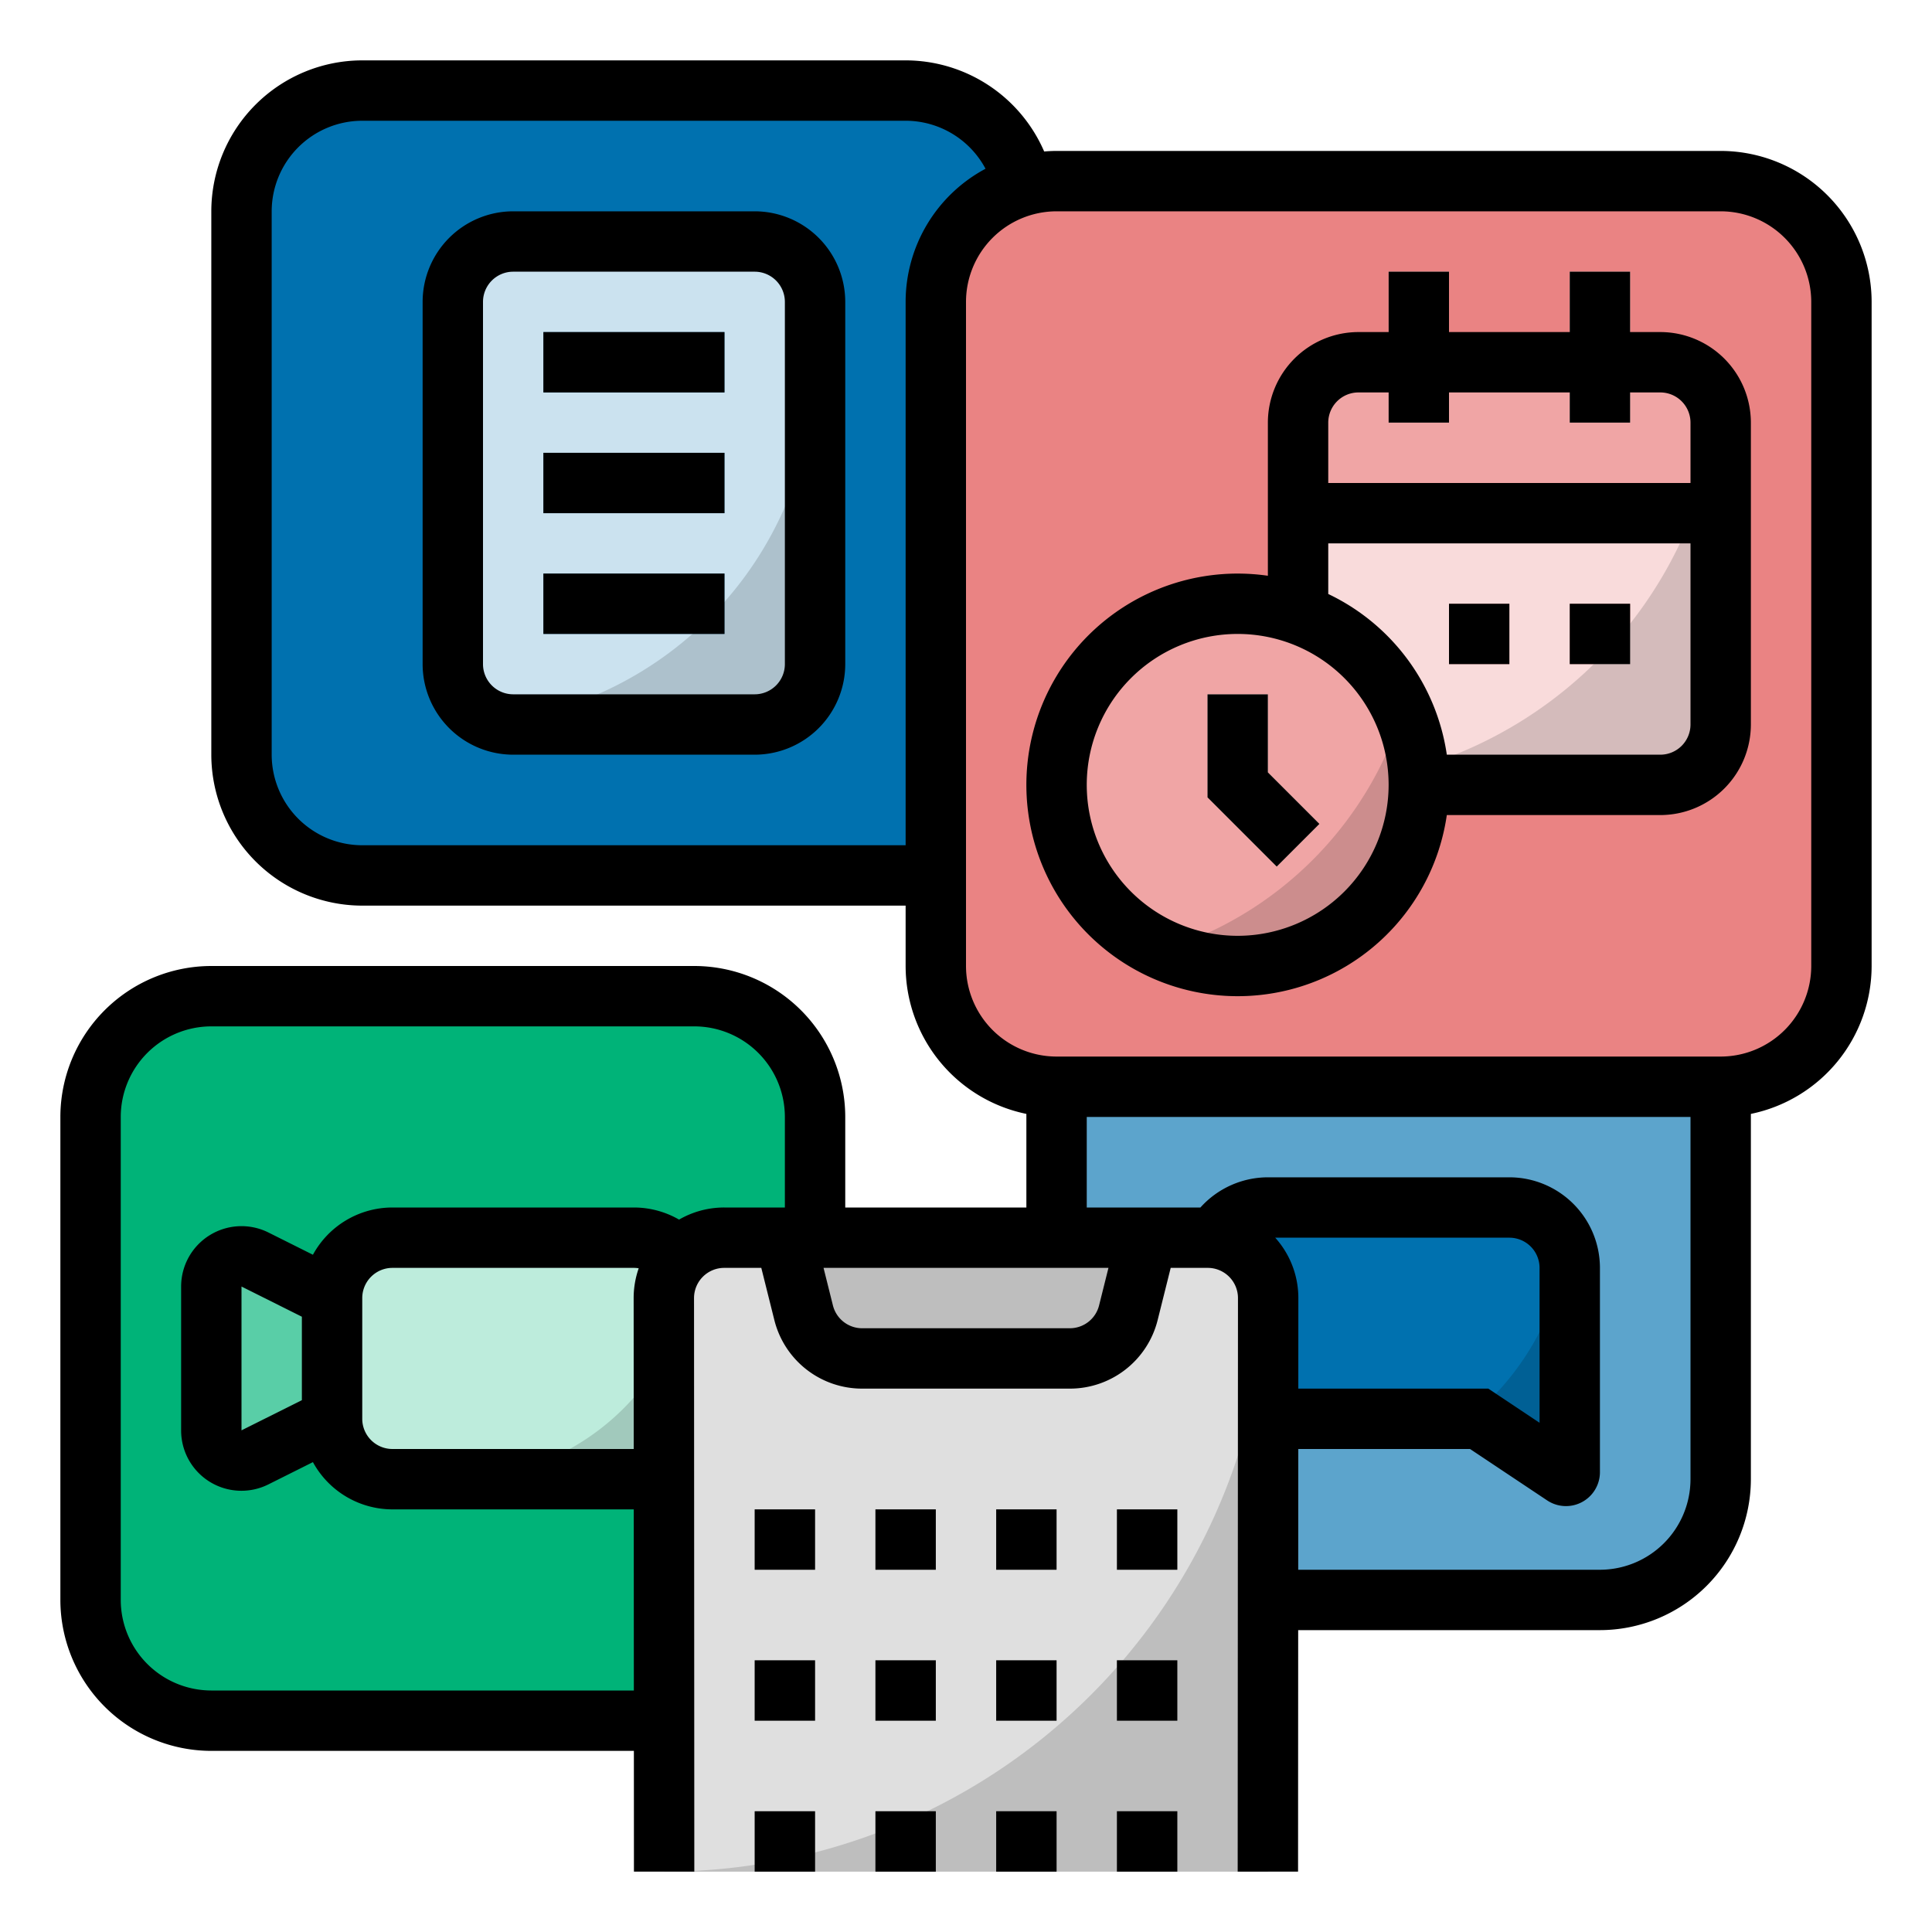 <?xml version="1.0" ?><svg viewBox="0 0 512 512" xmlns="http://www.w3.org/2000/svg"><defs><style>.cls-1{fill:#00b378;}.cls-2{fill:#59cea7;}.cls-3{fill:#bdecdc;}.cls-4{fill:#a1c9bc;}.cls-5{fill:#5ca4cc;}.cls-6{fill:#0071af;}.cls-7{fill:#cbe2ef;}.cls-8{fill:#ea8383;}.cls-9{fill:#f9dbdb;}.cls-10{fill:#f0a5a5;}.cls-11{fill:#dfdfdf;}.cls-12{fill:#bebebe;}.cls-13{fill:#a2a2a2;}.cls-14{fill:#adc1cc;}.cls-15{fill:#d4bbbb;}.cls-16{fill:#006095;}.cls-17{fill:#4e8cae;}.cls-18{fill:#cc8d8d;}</style></defs><title/><g data-name="/ FILLED_OUTLINE" id="_FILLED_OUTLINE"><rect class="cls-1" height="192" rx="32" width="192" x="24" y="264"/><path class="cls-2" d="M67.578,333.789A8,8,0,0,0,56,340.944v38.111a8,8,0,0,0,11.578,7.155L88,376V344Z"/><rect class="cls-3" height="64" rx="16" width="96" x="88" y="328"/><path class="cls-4" d="M120,392H168a16,16,0,0,0,16-16V344a15.939,15.939,0,0,0-.911-5.282A64.005,64.005,0,0,1,120,392Z"/><rect class="cls-5" height="176" rx="32" width="176" x="280" y="248"/><path class="cls-6" d="M400,320H336a16,16,0,0,0-16,16v24a16,16,0,0,0,16,16h56l22.445,14.964a1,1,0,0,0,1.555-.832V336A16,16,0,0,0,400,320Z"/><rect class="cls-6" height="208" rx="32" width="208" x="64" y="24"/><rect class="cls-7" height="128" rx="16" width="96" x="120" y="64"/><rect class="cls-5" height="16" width="48" x="144" y="88"/><rect class="cls-5" height="16" width="48" x="144" y="120"/><rect class="cls-5" height="16" width="48" x="144" y="152"/><rect class="cls-8" height="240" rx="32" width="240" x="248" y="48"/><rect class="cls-9" height="112" rx="16" width="112" x="344" y="96"/><path class="cls-10" d="M344,136H456V112a16,16,0,0,0-16-16H360a16,16,0,0,0-16,16Z"/><rect class="cls-9" height="40" width="16" x="416" y="72"/><rect class="cls-9" height="40" width="16" x="368" y="72"/><rect class="cls-10" height="16" width="16" x="416" y="160"/><rect class="cls-10" height="16" width="16" x="384" y="160"/><path class="cls-11" d="M320.075,328H191.924a16,16,0,0,0-16,16L176,496H336l.075-152A16,16,0,0,0,320.075,328Z"/><path class="cls-12" d="M208,328l4.97,19.881A16,16,0,0,0,228.492,360h55.015a16,16,0,0,0,15.522-12.119L304,328Z"/><rect class="cls-12" height="16" width="16" x="200" y="480"/><rect class="cls-12" height="16" width="16" x="200" y="440"/><rect class="cls-12" height="16" width="16" x="232" y="440"/><rect class="cls-12" height="16" width="16" x="264" y="440"/><rect class="cls-12" height="16" width="16" x="200" y="400"/><rect class="cls-12" height="16" width="16" x="232" y="400"/><rect class="cls-12" height="16" width="16" x="264" y="400"/><rect class="cls-12" height="16" width="16" x="296" y="400"/><path class="cls-12" d="M335.889,341.682A159.995,159.995,0,0,1,176,496H336V342.504C335.974,342.226,335.929,341.955,335.889,341.682Z"/><path class="cls-13" d="M200,494.21V496h16v-5.05A159.128,159.128,0,0,1,200,494.21Z"/><rect class="cls-13" height="16" width="16" x="264" y="480"/><rect class="cls-13" height="16" width="16" x="296" y="480"/><rect class="cls-12" height="16" width="16" x="232" y="480"/><path class="cls-13" d="M245.797,480Q239.068,483.268,232,485.913V496h16V480Z"/><rect class="cls-13" height="16" width="16" x="296" y="440"/><path class="cls-12" d="M296,440v1.808c.53-.601,1.063-1.199,1.584-1.808Z"/><path class="cls-14" d="M131.405,191.323A15.986,15.986,0,0,0,136,192h64a16,16,0,0,0,16-16V96A96.011,96.011,0,0,1,131.405,191.323Z"/><path class="cls-15" d="M355.686,207.395A15.975,15.975,0,0,0,360,208h80a16,16,0,0,0,16-16V112a15.975,15.975,0,0,0-.605-4.314A112.036,112.036,0,0,1,355.686,207.395Z"/><path class="cls-16" d="M389.237,376H392l22.445,14.963a1,1,0,0,0,1.555-.832V336a15.957,15.957,0,0,0-.827-5.053A71.915,71.915,0,0,1,389.237,376Z"/><path class="cls-17" d="M192,168v-8.523A96.558,96.558,0,0,1,183.462,168Z"/><path class="cls-18" d="M455.93,110.616c-.018-.193-.038-.386-.062-.577-.027-.224-.065-.444-.102-.665a16.731,16.731,0,0,0-.371-1.687A111.325,111.325,0,0,1,448.641,136H456V112C456,111.533,455.969,111.073,455.93,110.616Z"/><circle class="cls-10" cx="328" cy="208" r="48"/><polygon class="cls-9" points="338.343 229.657 320 211.313 320 184 336 184 336 204.687 349.657 218.343 338.343 229.657"/><path class="cls-18" d="M308.286,251.762A47.995,47.995,0,0,0,371.762,188.286,96.216,96.216,0,0,1,308.286,251.762Z"/><path d="M456,40H280c-1.107,0-2.2.057-3.284.146A40.055,40.055,0,0,0,240,16H96A40.045,40.045,0,0,0,56,56V200a40.045,40.045,0,0,0,40,40H240v16a40.068,40.068,0,0,0,32,39.195V320H224V296a40.045,40.045,0,0,0-40-40H56a40.045,40.045,0,0,0-40,40V424a40.045,40.045,0,0,0,40,40H167.984L168,496.004l16-.008L183.924,344a8.009,8.009,0,0,1,8-8h9.829l3.455,13.821A23.965,23.965,0,0,0,228.492,368h55.016A23.965,23.965,0,0,0,306.791,349.821L310.246,336h9.829a8.008,8.008,0,0,1,8,7.996l-.076,152,16,.008L344.032,432H424a40.045,40.045,0,0,0,40-40V295.195A40.068,40.068,0,0,0,496,256V80A40.045,40.045,0,0,0,456,40ZM167.924,344.004,167.944,384H104a8.009,8.009,0,0,1-8-8V344a8.009,8.009,0,0,1,8-8h64a7.9,7.9,0,0,1,1.263.112A23.896,23.896,0,0,0,167.924,344.004ZM208,320H191.924a23.843,23.843,0,0,0-11.963,3.208A23.992,23.992,0,0,0,168,320H104a24.019,24.019,0,0,0-21.071,12.521l-11.774-5.887A15.999,15.999,0,0,0,48,340.944v38.111a15.976,15.976,0,0,0,23.155,14.311L82.929,387.479A24.019,24.019,0,0,0,104,400h63.952l.024,48H56a24.027,24.027,0,0,1-24-24V296a24.027,24.027,0,0,1,24-24H184a24.027,24.027,0,0,1,24,24ZM80,348.944v22.112l-16,8V340.944ZM240,80V224H96a24.027,24.027,0,0,1-24-24V56A24.027,24.027,0,0,1,96,32H240a24.02,24.02,0,0,1,21.175,12.719A40.032,40.032,0,0,0,240,80Zm51.269,265.94A7.988,7.988,0,0,1,283.508,352H228.492a7.988,7.988,0,0,1-7.761-6.06L218.246,336h75.507ZM337.945,328H400a8.009,8.009,0,0,1,8,8v41.052L394.422,368H344.064l.012-24A23.901,23.901,0,0,0,337.945,328ZM448,392a24.027,24.027,0,0,1-24,24H344.04l.016-32h45.522l20.428,13.618A9,9,0,0,0,424,390.131V336a24.027,24.027,0,0,0-24-24H336a24.086,24.086,0,0,0-17.876,8H288V296H448Zm32-136a24.027,24.027,0,0,1-24,24H280a24.027,24.027,0,0,1-24-24V80a24.027,24.027,0,0,1,24-24H456a24.027,24.027,0,0,1,24,24Z"/><rect height="16" width="16" x="200" y="480"/><rect height="16" width="16" x="232" y="480"/><rect height="16" width="16" x="264" y="480"/><rect height="16" width="16" x="296" y="480"/><rect height="16" width="16" x="200" y="440"/><rect height="16" width="16" x="232" y="440"/><rect height="16" width="16" x="264" y="440"/><rect height="16" width="16" x="296" y="440"/><rect height="16" width="16" x="200" y="400"/><rect height="16" width="16" x="232" y="400"/><rect height="16" width="16" x="264" y="400"/><rect height="16" width="16" x="296" y="400"/><path d="M440,88h-8V72H416V88H384V72H368V88h-8a24.027,24.027,0,0,0-24,24v40.581A55.997,55.997,0,1,0,383.419,216H440a24.027,24.027,0,0,0,24-24V112A24.027,24.027,0,0,0,440,88ZM328,248a40,40,0,1,1,40-40A40.045,40.045,0,0,1,328,248Zm120-56a8.009,8.009,0,0,1-8,8H383.419A56.147,56.147,0,0,0,352,157.414V144h96Zm0-64H352V112a8.009,8.009,0,0,1,8-8h8v8h16v-8h32v8h16v-8h8a8.009,8.009,0,0,1,8,8Z"/><path d="M200,56H136a24.027,24.027,0,0,0-24,24v96a24.027,24.027,0,0,0,24,24h64a24.027,24.027,0,0,0,24-24V80A24.027,24.027,0,0,0,200,56Zm8,120a8.009,8.009,0,0,1-8,8H136a8.009,8.009,0,0,1-8-8V80a8.009,8.009,0,0,1,8-8h64a8.009,8.009,0,0,1,8,8Z"/><rect height="16" width="48" x="144" y="88"/><rect height="16" width="48" x="144" y="120"/><rect height="16" width="48" x="144" y="152"/><polygon points="336 184 320 184 320 211.313 338.343 229.657 349.657 218.343 336 204.687 336 184"/><rect height="16" width="16" x="416" y="160"/><rect height="16" width="16" x="384" y="160"/></g></svg>
